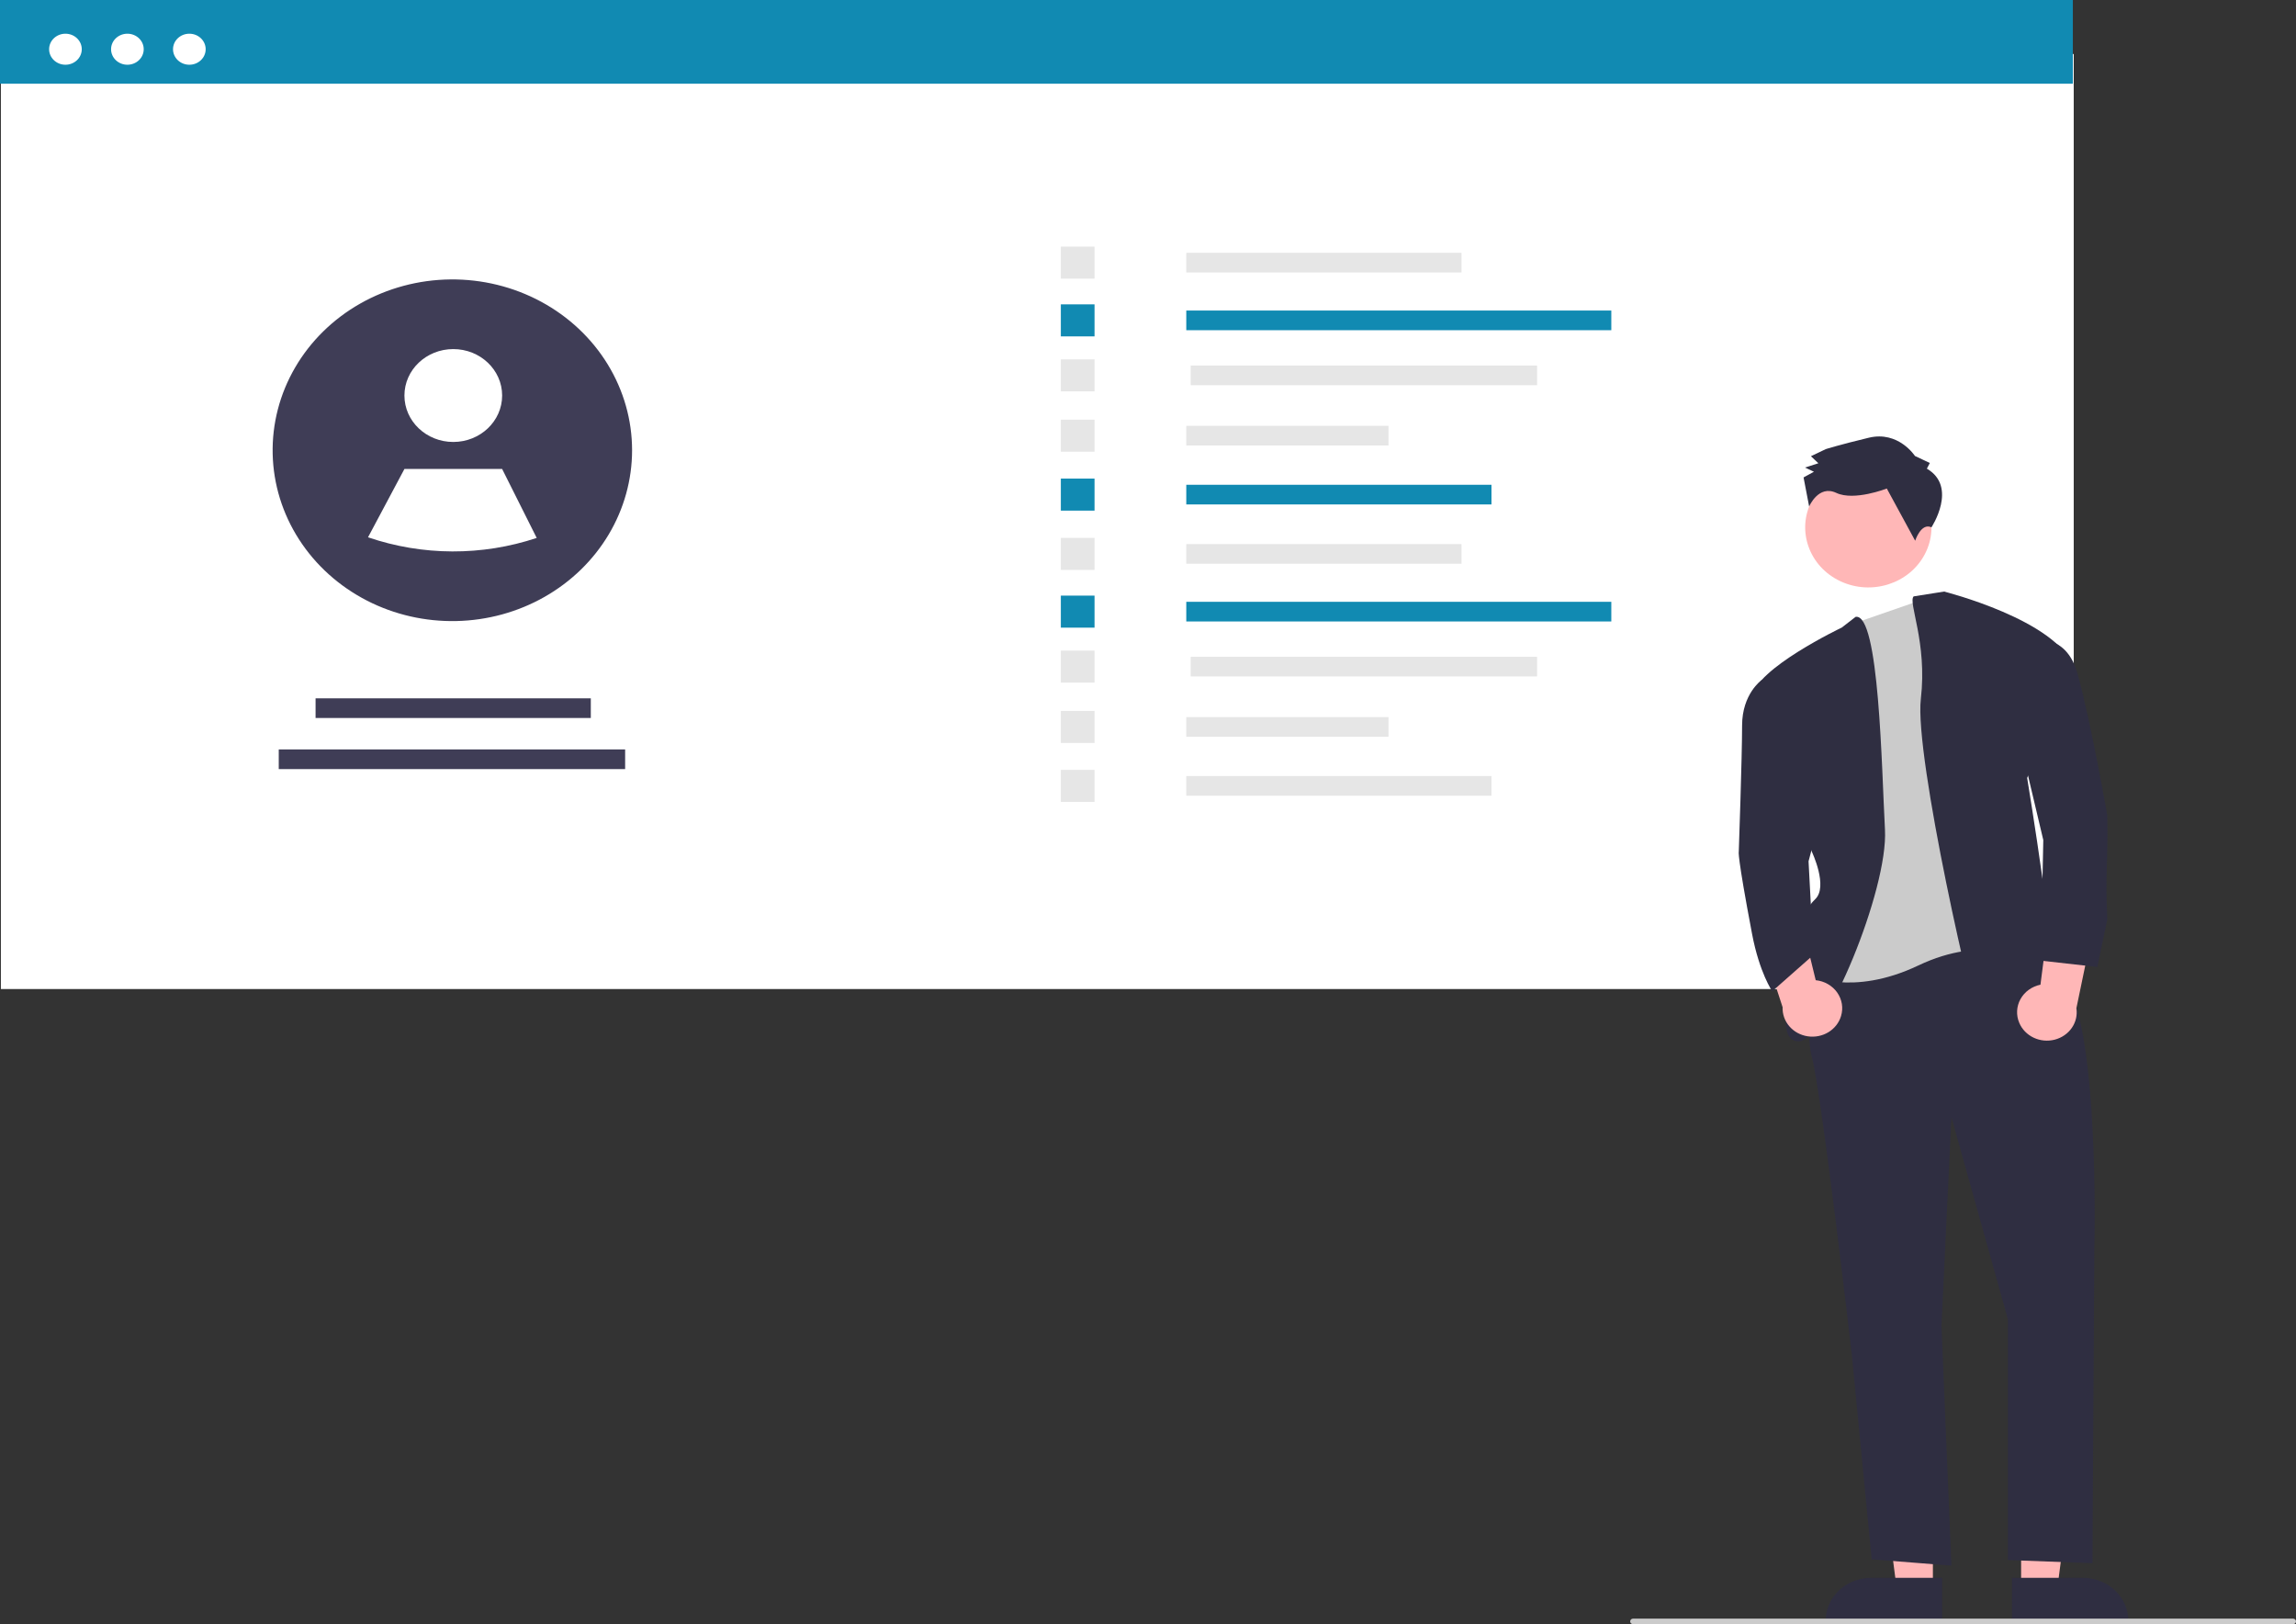 <svg width="960" height="679" viewBox="0 0 960 679" fill="none" xmlns="http://www.w3.org/2000/svg">
<rect x="0" y="0" width="960" height="679" fill="#333333" stroke="none"/>
<g id="cv_front 2 1">
<path id="Vector" d="M867.065 22.584H0.37V413.467H867.065V22.584Z" fill="white"/>
<path id="Vector_2" d="M842.283 56.102H25.153V382.228H842.283V56.102Z" fill="white"/>
<path id="Vector_3" d="M611.09 105.686H496.007V113.907H611.09V105.686Z" fill="#E6E6E6"/>
<path id="Vector_4" d="M642.687 152.806H497.855V161.027H642.687V152.806Z" fill="#E6E6E6"/>
<path id="Vector_5" d="M580.558 178.026H496.007V186.247H580.558V178.026Z" fill="#E6E6E6"/>
<path id="Vector_6" d="M457.646 103.1H443.555V116.493H457.646V103.1Z" fill="#E6E6E6"/>
<path id="Vector_7" d="M457.646 150.22H443.555V163.613H457.646V150.22Z" fill="#E6E6E6"/>
<path id="Vector_8" d="M457.646 175.44H443.555V188.833H457.646V175.44Z" fill="#E6E6E6"/>
<path id="Vector_9" d="M611.09 227.449H496.007V235.67H611.09V227.449Z" fill="#E6E6E6"/>
<path id="Vector_10" d="M642.687 274.569H497.855V282.79H642.687V274.569Z" fill="#E6E6E6"/>
<path id="Vector_11" d="M580.558 299.789H496.007V308.011H580.558V299.789Z" fill="#E6E6E6"/>
<path id="Vector_12" d="M623.616 324.424H496.007V332.645H623.616V324.424Z" fill="#E6E6E6"/>
<path id="Vector_13" d="M457.646 224.863H443.555V238.257H457.646V224.863Z" fill="#E6E6E6"/>
<g id="front-same-color">
<path id="Vector_14" d="M866.695 0H0V34.995H866.695V0Z" fill="#118AB2"/>
<path id="Vector_15" d="M673.72 129.821H496.007V138.042H673.72V129.821Z" fill="#118AB2"/>
<path id="Vector_16" d="M623.616 202.66H496.007V210.882H623.616V202.66Z" fill="#118AB2"/>
<path id="Vector_17" d="M457.646 127.234H443.555V140.628H457.646V127.234Z" fill="#118AB2"/>
<path id="Vector_18" d="M457.646 200.074H443.555V213.468H457.646V200.074Z" fill="#118AB2"/>
<path id="Vector_19" d="M673.72 251.584H496.007V259.805H673.72V251.584Z" fill="#118AB2"/>
<path id="Vector_20" d="M457.646 248.998H443.555V262.391H457.646V248.998Z" fill="#118AB2"/>
</g>
<path id="Vector_21" d="M27.362 27.064C31.131 27.064 34.186 24.16 34.186 20.578C34.186 16.996 31.131 14.092 27.362 14.092C23.593 14.092 20.537 16.996 20.537 20.578C20.537 24.16 23.593 27.064 27.362 27.064Z" fill="white"/>
<path id="Vector_22" d="M53.265 27.064C57.034 27.064 60.089 24.16 60.089 20.578C60.089 16.996 57.034 14.092 53.265 14.092C49.496 14.092 46.441 16.996 46.441 20.578C46.441 24.16 49.496 27.064 53.265 27.064Z" fill="white"/>
<path id="Vector_23" d="M79.169 27.064C82.938 27.064 85.994 24.16 85.994 20.578C85.994 16.996 82.938 14.092 79.169 14.092C75.4 14.092 72.345 16.996 72.345 20.578C72.345 24.16 75.4 27.064 79.169 27.064Z" fill="white"/>
<path id="Vector_24" d="M457.646 271.983H443.555V285.377H457.646V271.983Z" fill="#E6E6E6"/>
<path id="Vector_25" d="M457.646 297.203H443.555V310.597H457.646V297.203Z" fill="#E6E6E6"/>
<path id="Vector_26" d="M457.646 321.838H443.555V335.231H457.646V321.838Z" fill="#E6E6E6"/>
<path id="Vector_27" d="M247.028 291.937H131.946V300.158H247.028V291.937Z" fill="#3F3D56"/>
<path id="Vector_28" d="M261.379 313.299H116.548V321.52H261.379V313.299Z" fill="#3F3D56"/>
<path id="Vector_29" d="M264.285 188.23C264.28 200.586 260.904 212.73 254.486 223.475C248.067 234.22 238.827 243.2 227.666 249.537C216.506 255.874 203.807 259.352 190.81 259.63C177.813 259.909 164.962 256.979 153.512 251.127L153.497 251.113C141.802 245.124 131.986 236.296 125.049 225.528C118.112 214.759 114.303 202.436 114.01 189.812C113.716 177.189 116.948 164.717 123.378 153.668C129.807 142.619 139.203 133.387 150.608 126.913C162.014 120.439 175.021 116.955 188.305 116.815C201.589 116.675 214.675 119.885 226.228 126.117C237.782 132.349 247.391 141.38 254.076 152.291C260.762 163.203 264.284 175.603 264.285 188.23Z" fill="#3F3D56"/>
<path id="Vector_30" d="M189.525 184.763C200.807 184.763 209.953 176.07 209.953 165.348C209.953 154.625 200.807 145.933 189.525 145.933C178.244 145.933 169.098 154.625 169.098 165.348C169.098 176.07 178.244 184.763 189.525 184.763Z" fill="white"/>
<path id="Vector_31" d="M224.405 224.878C201.569 232.497 176.668 232.405 153.895 224.619L153.88 224.609L169.098 196.058H209.953L224.405 224.878Z" fill="white"/>
<path id="Vector_32" d="M808.178 664.306H793.077L785.891 608.941L808.182 608.943L808.178 664.306Z" fill="#FFB7B7"/>
<path id="Vector_33" d="M812.03 678.221L763.334 678.219V677.633C763.335 672.856 765.332 668.274 768.886 664.896C772.44 661.517 777.261 659.619 782.288 659.619H782.289L812.031 659.62L812.03 678.221Z" fill="#2F2E41"/>
<path id="Vector_34" d="M845.064 664.306H860.167L867.351 608.941L845.062 608.943L845.064 664.306Z" fill="#FFB7B7"/>
<path id="Vector_35" d="M841.212 659.62L870.954 659.619H870.955C875.982 659.619 880.802 661.517 884.357 664.896C887.911 668.274 889.908 672.856 889.909 677.633V678.219L841.213 678.221L841.212 659.62Z" fill="#2F2E41"/>
<path id="Vector_36" d="M804.822 231.648C811.309 219.239 805.984 204.182 792.928 198.017C779.873 191.852 764.031 196.913 757.544 209.322C751.057 221.73 756.383 236.787 769.438 242.953C782.494 249.118 798.336 244.056 804.822 231.648Z" fill="#FFB7B7"/>
<path id="Vector_37" d="M761.746 393.075C761.746 393.075 753.41 426.085 757.578 441.93C761.746 457.775 774.249 566.05 774.249 566.05L782.585 651.878L815.927 654.519L811.76 554.167L815.927 467.018L839.545 551.526V652.177L874.906 653.498L875.666 522.476C875.666 522.476 878.444 419.483 860.384 406.279C842.323 393.075 839.545 390.434 839.545 390.434L761.746 393.075Z" fill="#2F2E41"/>
<path id="Vector_38" d="M812.08 247.828L843.713 263.673L847.88 400.997C847.88 400.997 829.82 390.434 802.035 403.638C774.249 416.842 756.189 407.599 756.189 407.599L772.86 348.18L765.914 268.954L775.849 260.384L812.08 247.828Z" fill="#CBCBCB"/>
<path id="Vector_39" d="M775.852 257.884L770.082 262.352C770.082 262.352 733.961 279.518 732.571 291.402L757.578 356.103C757.578 356.103 764.525 370.627 758.967 375.909C753.41 381.191 747.853 394.395 749.242 400.997C750.632 407.599 740.907 435.328 752.021 435.328C763.135 435.328 789.531 371.948 788.142 346.86C786.753 321.771 785.791 256.057 775.852 257.884Z" fill="#2F2E41"/>
<path id="Vector_40" d="M800.137 249.315L812.862 247.303C812.862 247.303 860.097 259.187 867.043 278.993L847.593 325.208C847.593 325.208 861.486 409.715 857.318 409.715H853.15C853.15 409.715 864.264 417.638 857.318 420.279C850.372 422.92 833.701 444.046 829.533 434.803C825.365 425.56 800.358 315.965 803.137 292.197C805.915 268.43 797.669 251.805 800.137 249.315Z" fill="#2F2E41"/>
<path id="Vector_41" d="M805.659 195.92L806.895 193.555L800.675 190.617C800.675 190.617 793.812 180.004 781.394 182.986C768.976 185.969 763.389 187.754 763.389 187.754L757.184 190.721L760.298 193.666L754.711 195.451L758.444 197.214L754.101 199.586L756.439 211.749C756.439 211.749 760.322 202.524 767.787 206.049C775.252 209.574 788.906 204.227 788.906 204.227L800.769 226.047C800.769 226.047 803.216 218.398 807.579 220.438C807.579 220.438 818.727 203.565 805.659 195.92Z" fill="#2F2E41"/>
<path id="Vector_42" d="M844.301 427.62C843.614 426.027 843.304 424.311 843.391 422.592C843.478 420.873 843.96 419.192 844.804 417.67C845.648 416.147 846.834 414.819 848.276 413.778C849.719 412.738 851.384 412.011 853.154 411.649L858.502 370.12L875.927 384.205L868.178 421.482C868.621 424.349 867.943 427.271 866.271 429.695C864.6 432.118 862.051 433.874 859.108 434.631C856.164 435.388 853.031 435.092 850.302 433.8C847.573 432.508 845.438 430.309 844.301 427.62Z" fill="#FFB7B7"/>
<path id="Vector_43" d="M769.771 424.762C770.276 423.11 770.394 421.372 770.115 419.671C769.837 417.97 769.17 416.348 768.16 414.919C767.151 413.49 765.825 412.288 764.274 411.399C762.723 410.51 760.986 409.955 759.186 409.773L749.235 369.018L733.48 384.78L745.344 421.065C745.223 423.961 746.223 426.798 748.156 429.039C750.089 431.281 752.819 432.77 755.83 433.226C758.841 433.682 761.923 433.072 764.493 431.512C767.062 429.952 768.94 427.551 769.771 424.762Z" fill="#FFB7B7"/>
<path id="Vector_44" d="M844.972 268.232C844.972 268.232 863.033 261.63 868.59 281.437C874.147 301.243 881.093 340.856 881.093 340.856C881.438 362.883 880.207 362.883 881.093 384.43L876.925 404.236L853.308 401.596L854.338 351.175L842.194 299.923L844.972 268.232Z" fill="#2F2E41"/>
<path id="Vector_45" d="M745.075 283.479L736.512 284.35C736.512 284.35 728.403 290.081 728.403 303.285C728.403 316.49 727.014 356.103 727.014 356.103C727.014 356.103 726.226 357.029 732.571 390.434C735.664 406.715 741.008 414.399 741.008 414.399L758.254 399.178L756.189 360.064L761.746 338.937L745.075 283.479Z" fill="#2F2E41"/>
<path id="Vector_46" d="M958.768 679H682.835C682.508 679 682.195 678.877 681.964 678.657C681.733 678.437 681.603 678.14 681.603 677.829C681.603 677.519 681.733 677.221 681.964 677.001C682.195 676.782 682.508 676.658 682.835 676.658H958.768C959.095 676.658 959.408 676.782 959.639 677.001C959.87 677.221 960 677.519 960 677.829C960 678.14 959.87 678.437 959.639 678.657C959.408 678.877 959.095 679 958.768 679Z" fill="#CBCBCB"/>
</g>
</svg>
